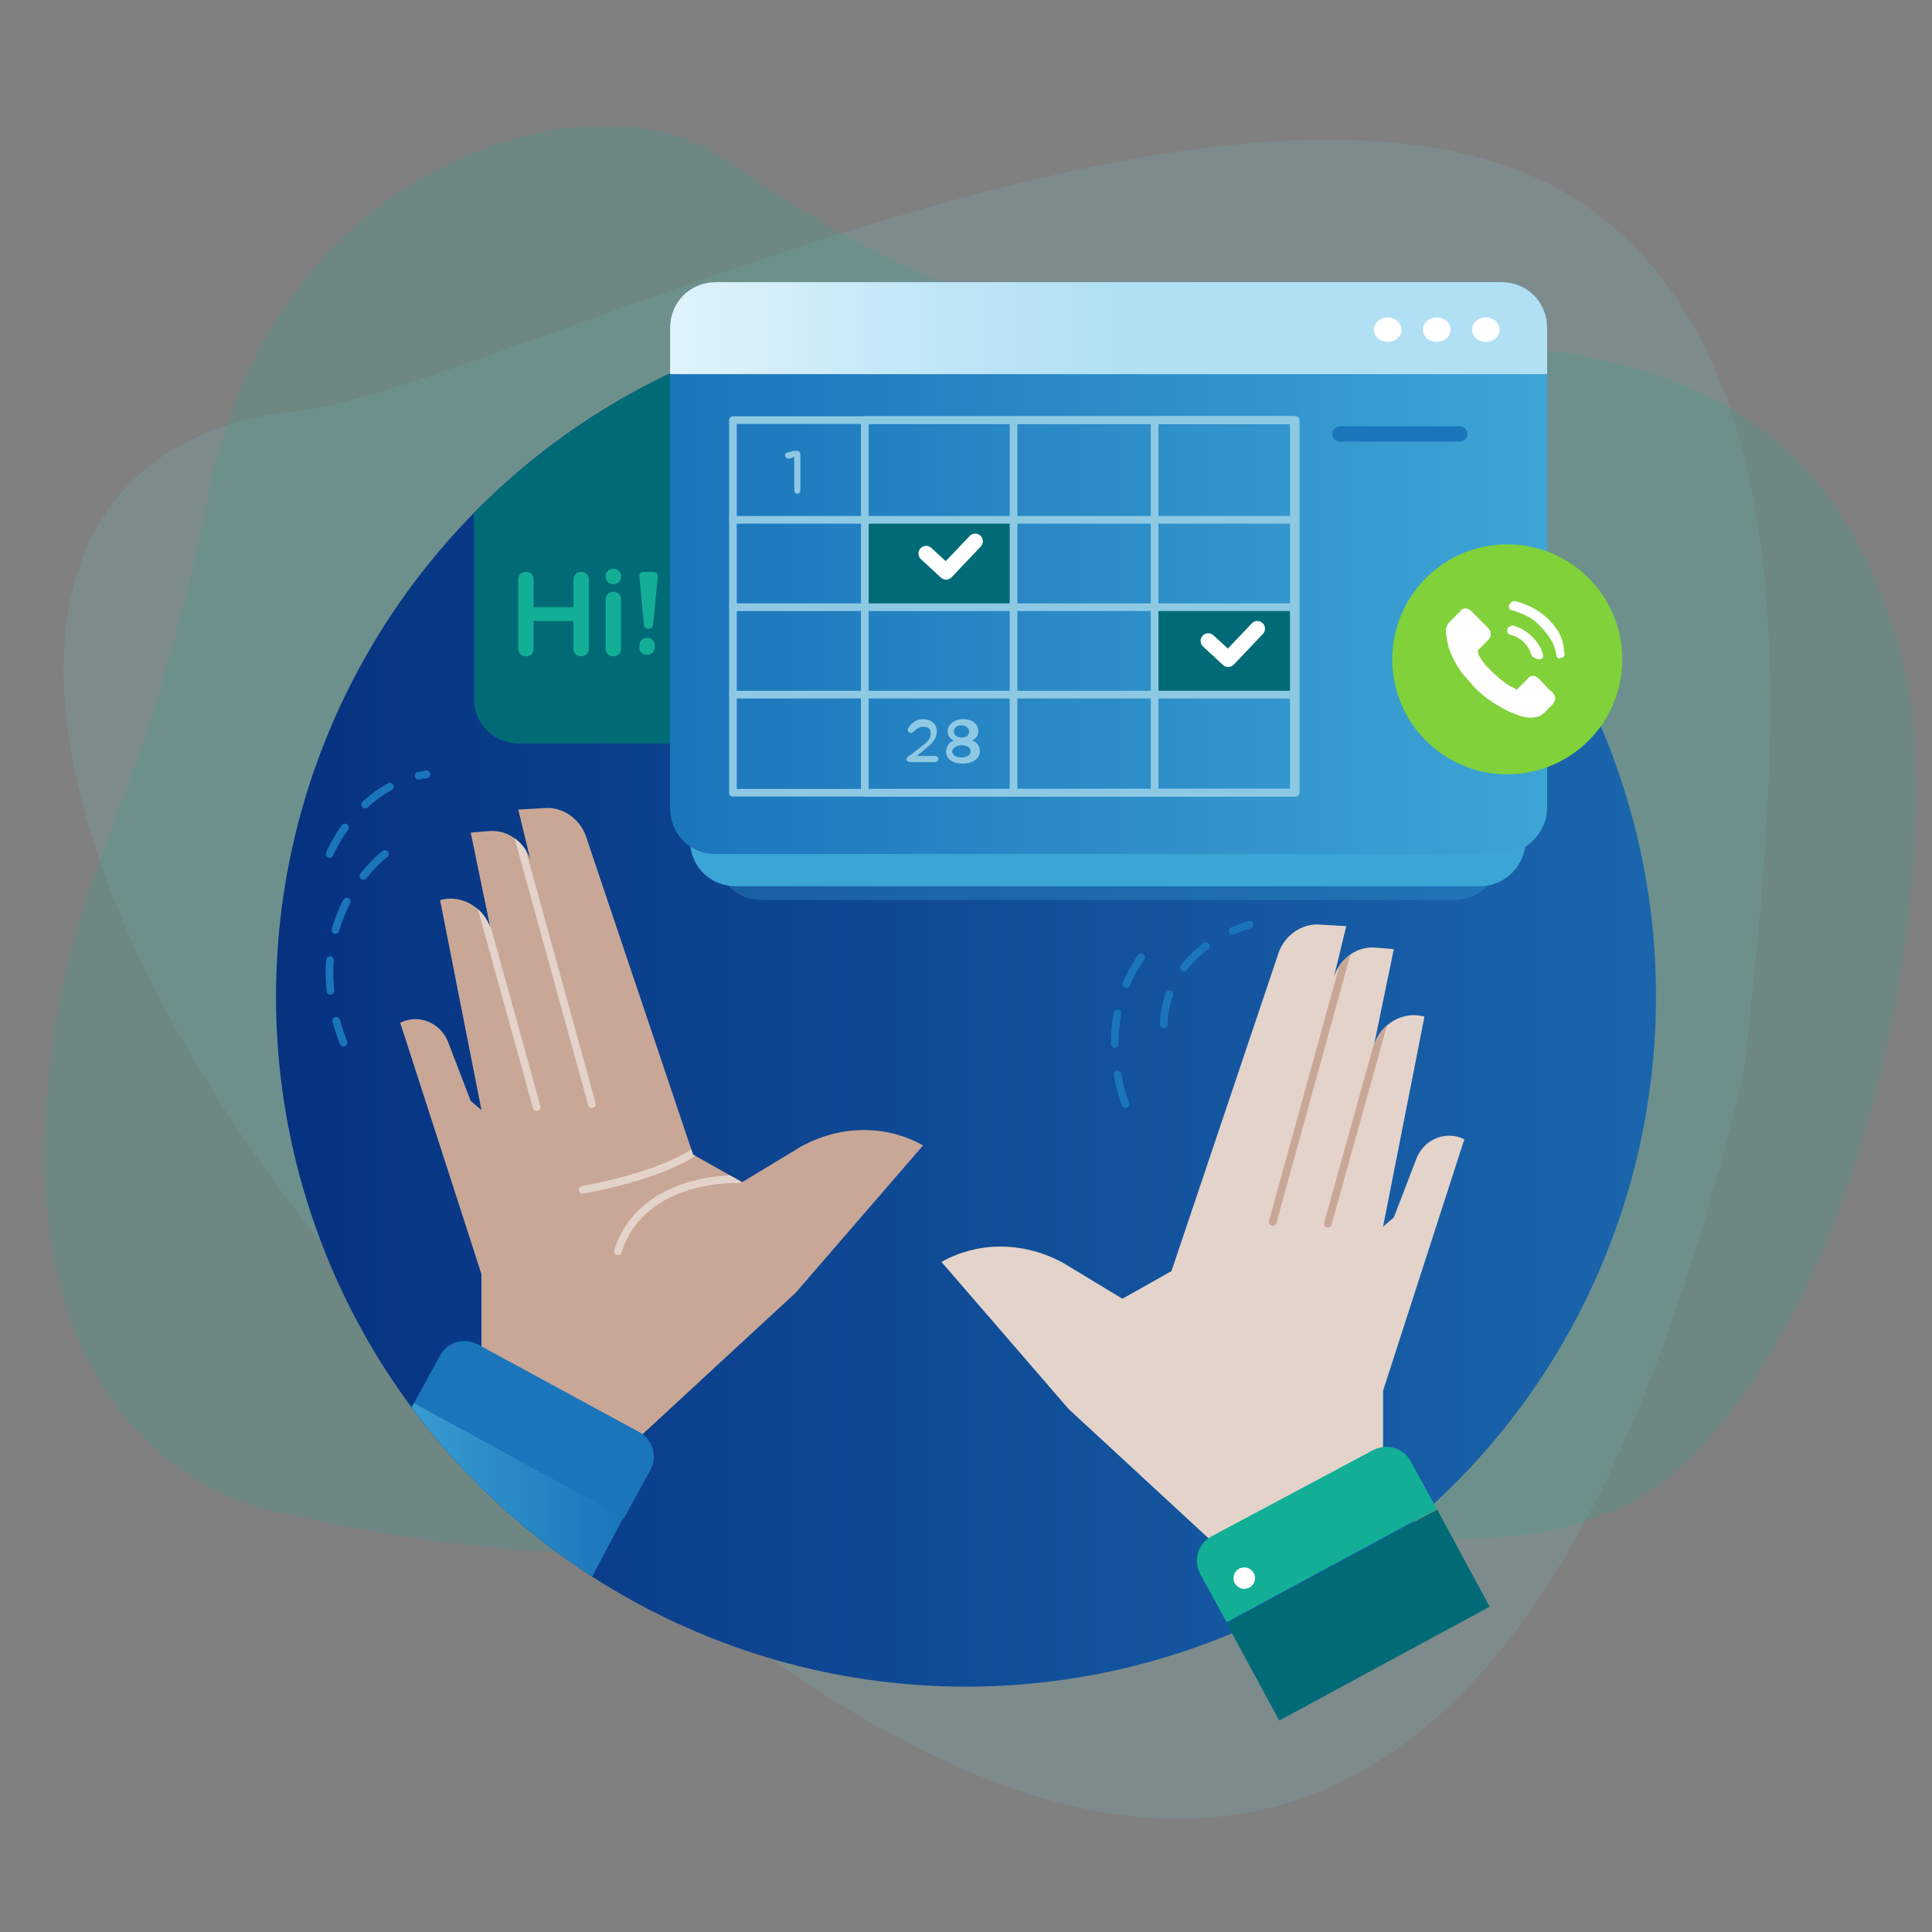 <?xml version="1.0" encoding="utf-8"?>
<!-- Generator: Adobe Illustrator 19.2.1, SVG Export Plug-In . SVG Version: 6.00 Build 0)  -->
<svg version="1.1" id="Layer_1" xmlns="http://www.w3.org/2000/svg" xmlns:xlink="http://www.w3.org/1999/xlink" x="0px" y="0px"
	 width="126px" height="126px" viewBox="0 0 126 126" style="enable-background:new 0 0 126 126;" xml:space="preserve">
<rect x="0" y="0" width="126" height="126" fill="#808080" stroke="none"/>
<style type="text/css">
	.st0{opacity:0.15;fill:#74CBD2;}
	.st1{opacity:0.15;fill:#12AF96;}
	.st2{fill:url(#SVGID_1_);}
	.st3{clip-path:url(#SVGID_3_);fill:#006B76;}
	.st4{clip-path:url(#SVGID_3_);}
	.st5{fill:#12AF96;}
	.st6{clip-path:url(#SVGID_3_);fill:url(#SVGID_4_);}
	.st7{opacity:0.3;fill:#3BA5D6;}
	.st8{fill:#3BA5D6;}
	.st9{fill:url(#SVGID_5_);}
	.st10{fill:url(#SVGID_6_);}
	.st11{fill:#006B76;}
	.st12{fill:none;stroke:#8EC9E4;stroke-width:0.5;stroke-linecap:round;stroke-linejoin:round;stroke-miterlimit:10;}
	.st13{fill:#E4D3CB;}
	
		.st14{clip-path:url(#SVGID_8_);fill:none;stroke:#C9A797;stroke-width:0.5;stroke-linecap:round;stroke-linejoin:round;stroke-miterlimit:10;}
	.st15{fill:#C9A797;}
	
		.st16{clip-path:url(#SVGID_10_);fill:none;stroke:#E4D3CB;stroke-width:0.5;stroke-linecap:round;stroke-linejoin:round;stroke-miterlimit:10;}
	
		.st17{fill:none;stroke:#1B75BB;stroke-width:0.5;stroke-linecap:round;stroke-linejoin:round;stroke-miterlimit:10;stroke-dasharray:2;}
	.st18{fill:#FFFFFF;}
	.st19{fill:#1B75BB;}
	.st20{fill:#81D13B;}
	.st21{fill:none;stroke:#FFFFFF;stroke-linecap:round;stroke-linejoin:round;stroke-miterlimit:10;}
	.st22{fill:#8EC9E4;}
	.st23{fill:none;stroke:#1B75BB;stroke-linecap:round;stroke-linejoin:round;stroke-miterlimit:10;}
</style>
<path id="Path-3_3_" class="st0" d="M113.7,70c-11.1,47.1-32,60-62.8,38.6c-46.2-32-61-78.7-31.5-81.8c12.7-1.3,65-28.9,85.2-12.5
	C117.6,24.8,116.4,46.8,113.7,70z"/>
<path class="st1" d="M18,98.6c0,0-16.4-2.6-15-26.1c1-15.8,6.1-17.9,10.6-40.3S39.1,4.8,47,10.2c14.1,9.7,21.2,11.9,42.3,11.9
	s30.3,5.4,34.6,20.3c3.3,11.3-1.1,41-14.3,53.3c-8.9,8.3-25.9,3.1-34.6,2.8C63.1,98.1,45.9,105.1,18,98.6z"/>
<linearGradient id="SVGID_1_" gradientUnits="userSpaceOnUse" x1="18.038" y1="65" x2="107.962" y2="65">
	<stop  offset="0" style="stop-color:#063280"/>
	<stop  offset="1" style="stop-color:#1A66AD"/>
</linearGradient>
<circle class="st2" cx="63" cy="65" r="45"/>
<g>
	<defs>
		<circle id="SVGID_2_" cx="63" cy="65" r="45"/>
	</defs>
	<clipPath id="SVGID_3_">
		<use xlink:href="#SVGID_2_"  style="overflow:visible;"/>
	</clipPath>
	<path class="st3" d="M58.9,48.5H33.9c-1.7,0-3-1.3-3-3V23.2h27.9V48.5z"/>
	<g class="st4">
		<path class="st5" d="M33.8,37.8c0-0.3,0.2-0.5,0.5-0.5c0.3,0,0.5,0.2,0.5,0.5v1.8h2.6v-1.8c0-0.3,0.2-0.5,0.5-0.5
			c0.3,0,0.5,0.2,0.5,0.5v4.5c0,0.3-0.2,0.5-0.5,0.5c-0.3,0-0.5-0.2-0.5-0.5v-1.8h-2.6v1.8c0,0.3-0.2,0.5-0.5,0.5
			c-0.3,0-0.5-0.2-0.5-0.5V37.8z"/>
		<path class="st5" d="M39.5,37.6c0-0.3,0.2-0.5,0.5-0.5c0.3,0,0.5,0.2,0.5,0.5v0c0,0.3-0.2,0.5-0.5,0.5
			C39.7,38.1,39.5,37.9,39.5,37.6L39.5,37.6z M39.5,39.1c0-0.3,0.2-0.5,0.5-0.5c0.3,0,0.5,0.2,0.5,0.5v3.2c0,0.3-0.2,0.5-0.5,0.5
			c-0.3,0-0.5-0.2-0.5-0.5V39.1z"/>
		<path class="st5" d="M41.7,37.6c0-0.2,0.1-0.3,0.3-0.3h0.6c0.2,0,0.3,0.1,0.3,0.3l-0.3,3.1c0,0.2-0.1,0.3-0.3,0.3S42,40.9,42,40.8
			L41.7,37.6z M42.2,41.6c0.3,0,0.5,0.2,0.5,0.5v0.1c0,0.3-0.2,0.5-0.5,0.5c-0.3,0-0.5-0.2-0.5-0.5v-0.1
			C41.7,41.8,41.9,41.6,42.2,41.6z"/>
	</g>
	<linearGradient id="SVGID_4_" gradientUnits="userSpaceOnUse" x1="23.534" y1="98.404" x2="40.719" y2="98.404">
		<stop  offset="0" style="stop-color:#3DA5D5"/>
		<stop  offset="1" style="stop-color:#1B75BB"/>
	</linearGradient>
	<polygon class="st6" points="23.5,97.9 37.3,105.3 40.7,98.9 27,91.5 	"/>
</g>
<path class="st7" d="M94.8,58.7H49.7c-1.7,0-3-1.3-3-3V28.4c0-1.7,1.3-3,3-3h45.2c1.7,0,3,1.3,3,3v27.3
	C97.8,57.4,96.5,58.7,94.8,58.7z"/>
<path class="st8" d="M96.5,57.8H48c-1.7,0-3-1.3-3-3V25.3c0-1.7,1.3-3,3-3h48.5c1.7,0,3,1.3,3,3v29.5C99.5,56.4,98.2,57.8,96.5,57.8
	z"/>
<linearGradient id="SVGID_5_" gradientUnits="userSpaceOnUse" x1="43.672" y1="37.033" x2="100.858" y2="37.033">
	<stop  offset="0" style="stop-color:#1B75BB"/>
	<stop  offset="1" style="stop-color:#3DA5D5"/>
</linearGradient>
<path class="st9" d="M97.9,55.7H46.7c-1.7,0-3-1.3-3-3V21.4c0-1.7,1.3-3,3-3h51.2c1.7,0,3,1.3,3,3v31.3
	C100.9,54.3,99.5,55.7,97.9,55.7z"/>
<linearGradient id="SVGID_6_" gradientUnits="userSpaceOnUse" x1="43.672" y1="21.387" x2="100.858" y2="21.387">
	<stop  offset="0" style="stop-color:#E0F3FB"/>
	<stop  offset="5.095005e-002" style="stop-color:#DAF1FA"/>
	<stop  offset="0.344" style="stop-color:#BCE5F6"/>
	<stop  offset="0.51" style="stop-color:#B1E0F4"/>
</linearGradient>
<path class="st10" d="M100.9,24.4H43.7v-3c0-1.7,1.3-3,3-3h51.2c1.7,0,3,1.3,3,3V24.4z"/>
<rect x="56.4" y="33.9" class="st11" width="9.6" height="5.7"/>
<rect x="75.3" y="39.6" class="st11" width="9.2" height="5.7"/>
<g>
	<rect x="47.8" y="27.4" class="st12" width="36.6" height="24.3"/>
	<rect x="66.1" y="27.4" class="st12" width="18.3" height="24.3"/>
	<rect x="56.4" y="27.4" class="st12" width="28" height="24.3"/>
	<rect x="75.3" y="27.4" class="st12" width="9.2" height="24.3"/>
	<line class="st12" x1="47.8" y1="33.9" x2="84.4" y2="33.9"/>
	<line class="st12" x1="47.8" y1="45.3" x2="84.4" y2="45.3"/>
	<line class="st12" x1="47.8" y1="39.6" x2="84.4" y2="39.6"/>
</g>
<path class="st13" d="M90.2,96.7v-6l5.3-16.4h0c-1.2-0.6-2.6,0-3.1,1.2l-1.5,3.9L90.2,80l2.7-13.7l0,0c-1.4-0.4-2.9,0.5-3.3,1.9
	l1.3-6.3l-1.2-0.1c-1.2-0.1-2.3,0.7-2.7,1.9l0.8-3.3l-1.7-0.1c-1.2-0.1-2.3,0.7-2.7,1.8l-7,20.8l-3.2,1.8l-3.8-2.3
	c-2.5-1.4-5.5-1.5-8-0.1h0l8.3,9.6l10.5,9.7L90.2,96.7z"/>
<g>
	<defs>
		<path id="SVGID_7_" d="M90.2,96.7v-6l5.3-16.4h0c-1.2-0.6-2.6,0-3.1,1.2l-1.5,3.9L90.2,80l2.7-13.7l0,0c-1.4-0.4-2.9,0.5-3.3,1.9
			l1.3-6.3l-1.2-0.1c-1.2-0.1-2.3,0.7-2.7,1.9l0.8-3.3l-1.7-0.1c-1.2-0.1-2.3,0.7-2.7,1.8l-7,20.8l-3.2,1.8l-3.8-2.3
			c-2.5-1.4-5.5-1.5-8-0.1h0l8.3,9.6l10.5,9.7L90.2,96.7z"/>
	</defs>
	<clipPath id="SVGID_8_">
		<use xlink:href="#SVGID_7_"  style="overflow:visible;"/>
	</clipPath>
	<line class="st14" x1="88.6" y1="59.4" x2="83" y2="79.7"/>
	<line class="st14" x1="92" y1="60.4" x2="86.6" y2="79.8"/>
</g>
<path class="st15" d="M31.4,89.1v-6l-5.3-16.4h0c1.2-0.6,2.6,0,3.1,1.2l1.5,3.9l0.7,0.6l-2.7-13.7h0c1.4-0.4,2.9,0.5,3.3,1.9
	l-1.3-6.3l1.2-0.1c1.2-0.1,2.3,0.7,2.7,1.9l-0.8-3.3l1.7-0.1c1.2-0.1,2.3,0.7,2.7,1.8l7,20.8l3.2,1.8l3.8-2.3c2.5-1.4,5.5-1.5,8-0.1
	h0l-8.3,9.6l-10.5,9.7L31.4,89.1z"/>
<g>
	<defs>
		<path id="SVGID_9_" d="M31.4,89.1v-6l-5.3-16.4h0c1.2-0.6,2.6,0,3.1,1.2l1.5,3.9l0.7,0.6l-2.7-13.7h0c1.4-0.4,2.9,0.5,3.3,1.9
			l-1.3-6.3l1.2-0.1c1.2-0.1,2.3,0.7,2.7,1.9l-0.8-3.3l1.7-0.1c1.2-0.1,2.3,0.7,2.7,1.8l7,20.8l3.2,1.8l3.8-2.3
			c2.5-1.4,5.5-1.5,8-0.1h0l-8.3,9.6l-10.5,9.7L31.4,89.1z"/>
	</defs>
	<clipPath id="SVGID_10_">
		<use xlink:href="#SVGID_9_"  style="overflow:visible;"/>
	</clipPath>
	<line class="st16" x1="33" y1="51.7" x2="38.6" y2="72"/>
	<line class="st16" x1="29.6" y1="52.7" x2="35" y2="72.2"/>
	<path class="st16" d="M48.2,76.9c0,0-6.3-0.3-7.9,4.7"/>
	<path class="st16" d="M46,74.5c0,0-1.2,1.8-8,3.1"/>
</g>
<path class="st17" d="M75.9,66.8c0,0-0.2-4.7,5.6-6.5"/>
<path class="st17" d="M73.4,72c0,0-2.2-5.3,1.2-9.8"/>
<path class="st17" d="M25.1,55.7c0,0-5.8,4.3-2.7,12.3"/>
<path class="st17" d="M21.5,55.7c0,0,1.8-4.5,6.3-5.2"/>
<rect x="80.7" y="101.7" transform="matrix(0.88 -0.476 0.476 0.88 -39.426 54.791)" class="st11" width="15.6" height="7.2"/>
<path class="st5" d="M93.7,98.4L92,95.3c-0.5-0.9-1.6-1.2-2.5-0.7L79,100.2c-0.9,0.5-1.2,1.6-0.7,2.5l1.7,3.1L93.7,98.4z"/>
<ellipse transform="matrix(0.88 -0.476 0.476 0.88 -39.2 50.972)" class="st18" cx="81.1" cy="102.9" rx="0.7" ry="0.7"/>
<path class="st19" d="M27,91.5l1.7-3.1c0.5-0.9,1.6-1.2,2.5-0.7l10.5,5.7c0.9,0.5,1.2,1.6,0.7,2.5l-1.7,3.1L27,91.5z"/>
<g>
	<circle class="st20" cx="98.3" cy="43" r="7.5"/>
	<g>
		<g>
			<path class="st18" d="M100.4,44.3c-0.3-0.3-0.6-0.3-0.8,0c-0.2,0.2-0.4,0.4-0.6,0.6c-0.1,0.1-0.1,0.1-0.2,0
				c-0.1-0.1-0.3-0.1-0.4-0.2c-0.6-0.4-1-0.8-1.5-1.3c-0.2-0.3-0.4-0.5-0.5-0.8c0-0.1,0-0.1,0-0.2c0.2-0.2,0.4-0.4,0.6-0.6
				c0.3-0.3,0.3-0.6,0-0.9c-0.2-0.2-0.3-0.3-0.5-0.5c-0.2-0.2-0.3-0.3-0.5-0.5c-0.3-0.3-0.6-0.3-0.8,0c-0.2,0.2-0.4,0.4-0.6,0.6
				c-0.2,0.2-0.3,0.4-0.3,0.6c0,0.4,0.1,0.8,0.2,1.2c0.3,0.8,0.7,1.5,1.3,2.1c0.7,0.9,1.6,1.5,2.6,2c0.5,0.2,0.9,0.4,1.4,0.4
				c0.4,0,0.7-0.1,0.9-0.3c0.2-0.2,0.4-0.4,0.5-0.5c0.3-0.3,0.3-0.6,0-0.9C101,45,100.7,44.6,100.4,44.3L100.4,44.3z M100.4,44.3"/>
		</g>
		<path class="st18" d="M100.4,43c0.2,0,0.3-0.2,0.2-0.4c-0.1-0.4-0.4-0.8-0.7-1.1c-0.3-0.3-0.8-0.6-1.2-0.7c-0.2,0-0.4,0.1-0.4,0.3
			l0,0c0,0.2,0.1,0.3,0.2,0.3c0.4,0.1,0.7,0.3,0.9,0.5c0.2,0.2,0.4,0.5,0.5,0.9C100.1,42.9,100.2,43,100.4,43L100.4,43z"/>
		<path class="st18" d="M101,40.4c-0.6-0.6-1.4-1-2.2-1.2c-0.2,0-0.3,0.1-0.4,0.3l0,0c0,0.2,0.1,0.3,0.2,0.3
			c0.7,0.2,1.4,0.5,1.9,1.1c0.5,0.5,0.9,1.1,1,1.8c0,0.2,0.2,0.3,0.3,0.2l0,0c0.2,0,0.3-0.2,0.2-0.4C102,41.7,101.6,41,101,40.4
			L101,40.4z M101,40.4"/>
	</g>
</g>
<g>
	<g>
		<ellipse class="st18" cx="90.5" cy="21.5" rx="0.9" ry="0.8"/>
		<ellipse class="st18" cx="93.7" cy="21.5" rx="0.9" ry="0.8"/>
		<ellipse class="st18" cx="96.9" cy="21.5" rx="0.9" ry="0.8"/>
	</g>
</g>
<polyline class="st21" points="60.4,36.1 61.7,37.3 63.6,35.3 "/>
<polyline class="st21" points="78.8,41.8 80.1,43 82,41 "/>
<g>
	<path class="st22" d="M51.8,29.8l-0.3,0.1c0,0-0.1,0-0.1,0c-0.1,0-0.2-0.1-0.2-0.2c0-0.1,0.1-0.2,0.2-0.2l0.4-0.1
		c0.1,0,0.2,0,0.2,0h0c0.1,0,0.2,0.1,0.2,0.2v2.4c0,0.1-0.1,0.2-0.2,0.2c-0.1,0-0.2-0.1-0.2-0.2V29.8z"/>
</g>
<g>
	<path class="st22" d="M59.3,49.3l0.9-0.7c0.4-0.3,0.5-0.5,0.5-0.8c0-0.3-0.2-0.4-0.5-0.4c-0.2,0-0.4,0.1-0.6,0.3
		c0,0-0.1,0.1-0.2,0.1c-0.1,0-0.2-0.1-0.2-0.2c0-0.1,0-0.1,0.1-0.2c0.2-0.3,0.5-0.5,0.9-0.5c0.5,0,0.9,0.3,0.9,0.8v0
		c0,0.4-0.2,0.7-0.7,1.1l-0.6,0.5H61c0.1,0,0.2,0.1,0.2,0.2s-0.1,0.2-0.2,0.2h-1.6c-0.2,0-0.3-0.1-0.3-0.2
		C59.2,49.4,59.2,49.3,59.3,49.3z"/>
	<path class="st22" d="M61.7,49L61.7,49c0-0.3,0.2-0.6,0.5-0.7c-0.2-0.1-0.4-0.3-0.4-0.6v0c0-0.4,0.4-0.8,1-0.8c0.6,0,1,0.3,1,0.8v0
		c0,0.3-0.2,0.5-0.4,0.6c0.3,0.1,0.5,0.3,0.5,0.7v0c0,0.5-0.5,0.8-1.1,0.8C62.1,49.8,61.7,49.5,61.7,49z M63.3,49L63.3,49
		c0-0.3-0.3-0.4-0.6-0.4c-0.3,0-0.6,0.2-0.6,0.4v0c0,0.2,0.2,0.4,0.6,0.4C63.1,49.4,63.3,49.2,63.3,49z M63.2,47.7L63.2,47.7
		c0-0.2-0.2-0.4-0.5-0.4s-0.5,0.2-0.5,0.4v0c0,0.2,0.2,0.4,0.5,0.4C63,48.1,63.2,48,63.2,47.7z"/>
</g>
<line class="st23" x1="87.4" y1="28.3" x2="95.2" y2="28.3"/>
</svg>
